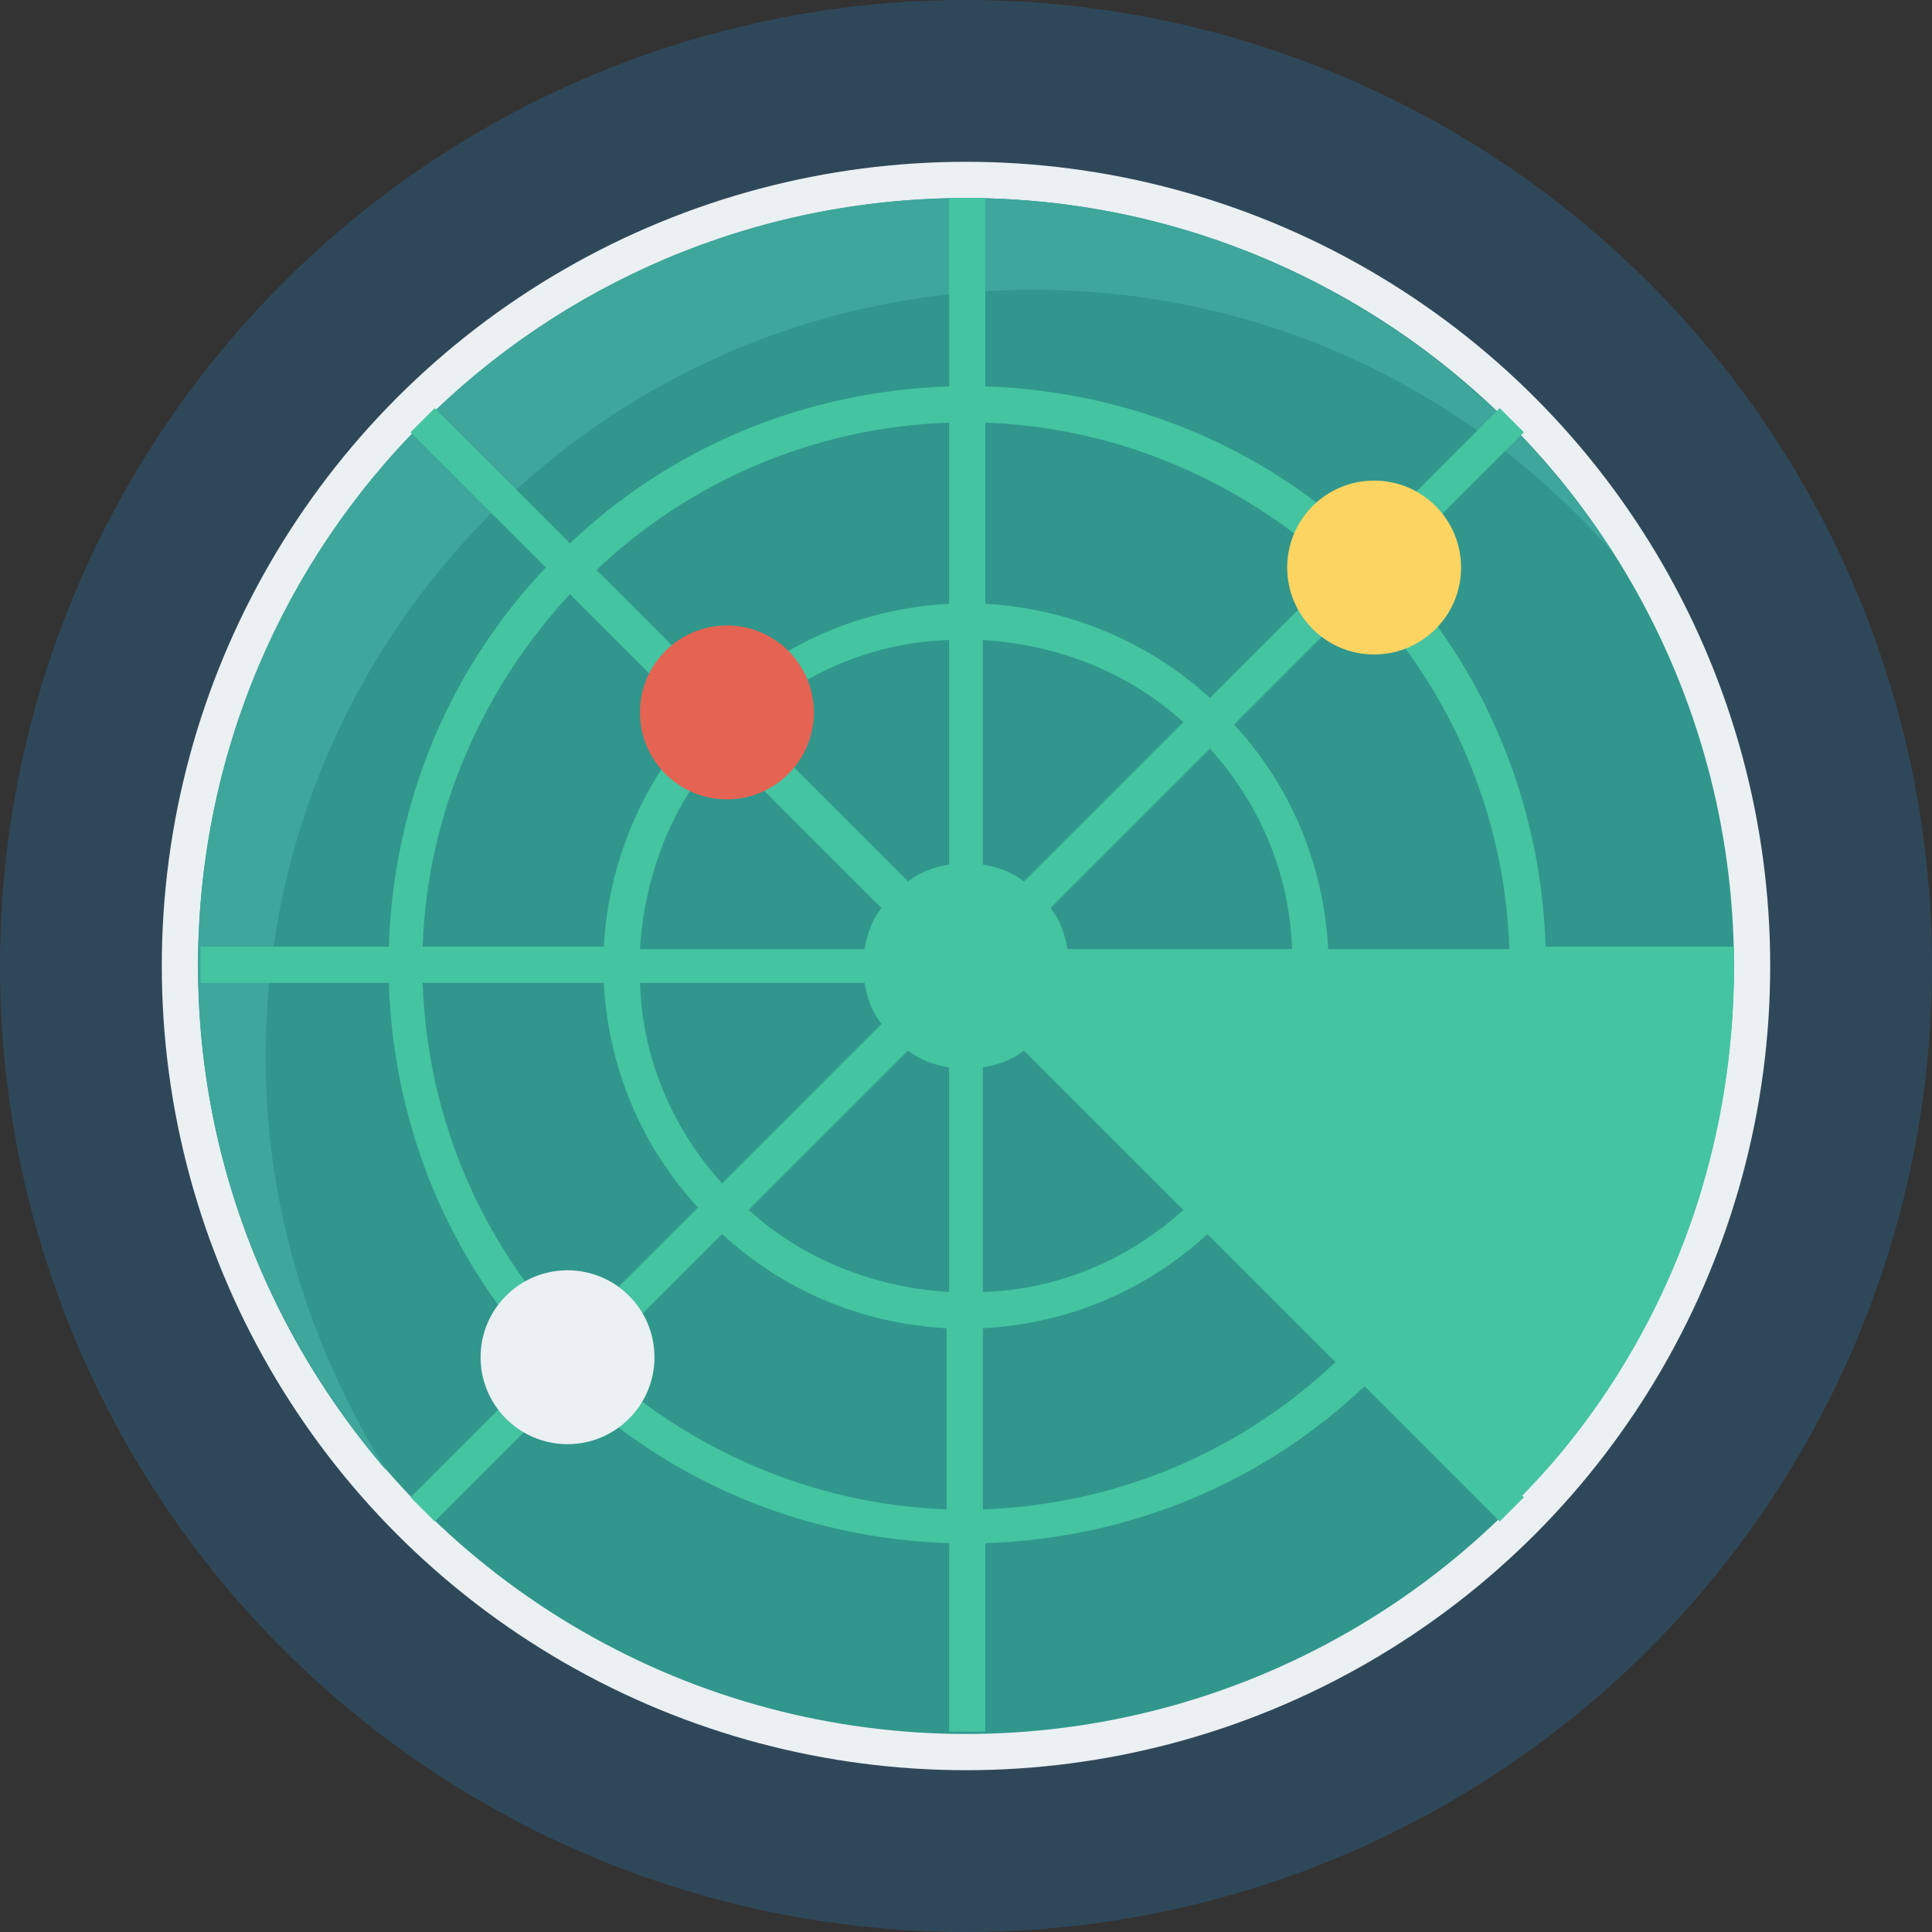 <?xml version="1.0" encoding="iso-8859-1"?>
<!-- Generator: Adobe Illustrator 19.0.0, SVG Export Plug-In . SVG Version: 6.00 Build 0)  -->
<svg version="1.1" id="Layer_1" xmlns="http://www.w3.org/2000/svg" xmlns:xlink="http://www.w3.org/1999/xlink" x="0px" y="0px"
	 viewBox="0 0 481.882 481.882" style="enable-background:new 0 0 481.882 481.882;" xml:space="preserve">
<rect x="0" y="0" width="481.882" height="481.882" fill="#333333" stroke="none"/>
<g>
	<defs>
		<filter id="Adobe_OpacityMaskFilter" filterUnits="userSpaceOnUse" x="254.795" y="240.941" width="177.694" height="136.132">
			<feColorMatrix  type="matrix" values="1 0 0 0 0  0 1 0 0 0  0 0 1 0 0  0 0 0 1 0"/>
		</filter>
	</defs>
	<mask maskUnits="userSpaceOnUse" x="254.795" y="240.941" width="177.694" height="136.132" id="SVGID_4_">
	</mask>
	
		<linearGradient id="SVGID_2_" gradientUnits="userSpaceOnUse" x1="-1.761" y1="560.402" x2="14.269" y2="576.432" gradientTransform="matrix(6.024 0 0 -6.024 321.801 3688.599)">
		<stop  offset="0" style="stop-color:#FFFFFF"/>
		<stop  offset="1" style="stop-color:#000000"/>
	</linearGradient>
	<path style="mask:url(#SVGID_4_);fill:url(#SVGID_2_);" d="M432.489,240.941H254.795l3.012,18.673l117.459,117.459
		C375.266,377.073,432.489,329.487,432.489,240.941z"/>
</g>
<circle style="fill:#2F4859;" cx="240.941" cy="240.941" r="240.941"/>
<circle style="fill:#EBF0F3;" cx="240.941" cy="240.941" r="200.584"/>
<circle style="fill:#31978C;" cx="240.941" cy="240.941" r="191.548"/>
<path style="fill:#3EA69B;" d="M66.259,263.831c0-106.014,85.534-191.548,191.548-191.548c57.826,0,109.026,25.299,144.565,65.656
	c-34.334-53.007-93.365-88.546-161.431-88.546c-106.014,0-191.548,85.534-191.548,191.548c0,48.188,18.071,92.16,46.984,125.892
	C77.704,336.715,66.259,301.779,66.259,263.831z"/>
<path style="fill:#44C4A1;" d="M432.489,245.158v-9.035h-46.984c-1.205-36.744-15.661-69.873-39.153-94.569l33.732-33.732
	l-6.024-6.024l-33.732,33.732c-24.696-23.492-57.826-37.948-94.569-39.153V49.393h-9.035v46.984
	c-36.744,1.205-69.873,15.661-94.569,39.153l-33.732-33.732l-6.024,6.024l33.732,33.732c-23.492,24.696-37.948,57.826-39.153,94.569
	H49.995v9.035h46.984c1.205,36.744,15.661,69.873,39.153,94.569L102.4,373.459l6.024,6.024l33.732-33.732
	c24.696,23.492,57.826,37.948,94.569,39.153v46.984h9.035v-46.984c36.744-1.205,69.873-15.661,94.569-39.153l33.732,33.732
	l6.024-6.024l-33.732-33.732c23.492-24.696,37.948-57.826,39.153-94.569H432.489z M376.471,236.725h-45.176
	c-1.205-21.685-9.638-40.96-23.492-56.019l31.925-31.925C361.412,171.671,375.266,202.391,376.471,236.725z M255.398,219.859
	c-3.012-2.409-6.626-3.614-10.24-4.216v-56.019c19.275,1.205,36.744,8.433,49.995,20.48L255.398,219.859z M236.725,215.642
	c-3.614,0.602-7.228,1.807-10.24,4.216l-39.755-39.755c13.252-12.047,30.72-19.878,49.995-20.48V215.642z M219.859,226.485
	c-2.409,3.012-3.614,6.626-4.216,10.24h-56.019c1.205-19.275,8.433-36.744,20.48-49.995L219.859,226.485z M215.642,245.158
	c0.602,3.614,1.807,7.228,4.216,10.24l-39.755,39.755c-12.047-13.252-19.878-30.72-20.48-49.995H215.642z M226.485,262.024
	c3.012,2.409,6.626,3.614,10.24,4.216v56.019c-19.275-1.205-36.744-8.433-49.995-20.48L226.485,262.024z M245.158,266.24
	c3.614-0.602,7.228-1.807,10.24-4.216l39.755,39.755c-13.252,12.047-30.72,19.878-49.995,20.48V266.24z M262.024,255.398
	c1.807-3.012,3.614-6.626,4.216-10.24h56.019c-1.205,19.275-8.433,36.744-20.48,49.995L262.024,255.398z M266.24,236.725
	c-0.602-3.614-1.807-7.228-4.216-10.24l39.755-39.755c12.047,13.252,19.878,30.72,20.48,49.995H266.24z M333.704,142.155
	l-31.925,31.925c-15.059-13.854-34.936-22.287-56.019-23.492v-45.176C279.492,106.616,310.212,120.471,333.704,142.155z
	 M236.725,105.412v45.176c-21.685,1.205-40.96,9.638-56.019,23.492l-31.925-31.925C171.671,120.471,202.391,106.616,236.725,105.412
	z M142.155,148.179l31.925,31.925c-13.854,15.059-22.287,34.936-23.492,56.019h-45.176
	C106.616,202.391,120.471,171.671,142.155,148.179z M105.412,245.158h45.176c1.205,21.685,9.638,40.96,23.492,56.019l-31.925,31.925
	C120.471,310.212,106.616,279.492,105.412,245.158z M148.179,339.727l31.925-31.925c15.059,13.854,34.334,22.287,56.019,23.492
	v45.176C202.391,375.266,171.671,361.412,148.179,339.727z M245.158,376.471v-45.176c21.685-1.205,40.96-9.638,56.019-23.492
	l31.925,31.925C310.212,361.412,279.492,375.266,245.158,376.471z M339.727,333.704l-31.925-31.925
	c13.854-15.059,22.287-34.936,23.492-56.019h45.176C375.266,279.492,361.412,310.212,339.727,333.704z"/>
<circle style="fill:#FCD462;" cx="342.739" cy="141.553" r="21.685"/>
<circle style="fill:#E56353;" cx="181.308" cy="177.694" r="21.685"/>
<circle style="fill:#EBF0F3;" cx="141.553" cy="338.522" r="21.685"/>
<linearGradient id="SVGID_3_" gradientUnits="userSpaceOnUse" x1="-1.761" y1="560.402" x2="14.269" y2="576.432" gradientTransform="matrix(6.024 0 0 -6.024 321.801 3688.599)">
	<stop  offset="0" style="stop-color:#44C4A1"/>
	<stop  offset="1" style="stop-color:#44C4A1"/>
</linearGradient>
<path style="fill:url(#SVGID_3_);" d="M432.489,240.941H254.795l3.012,18.673l117.459,117.459
	C375.266,377.073,432.489,329.487,432.489,240.941z"/>
<g>
</g>
<g>
</g>
<g>
</g>
<g>
</g>
<g>
</g>
<g>
</g>
<g>
</g>
<g>
</g>
<g>
</g>
<g>
</g>
<g>
</g>
<g>
</g>
<g>
</g>
<g>
</g>
<g>
</g>
</svg>
